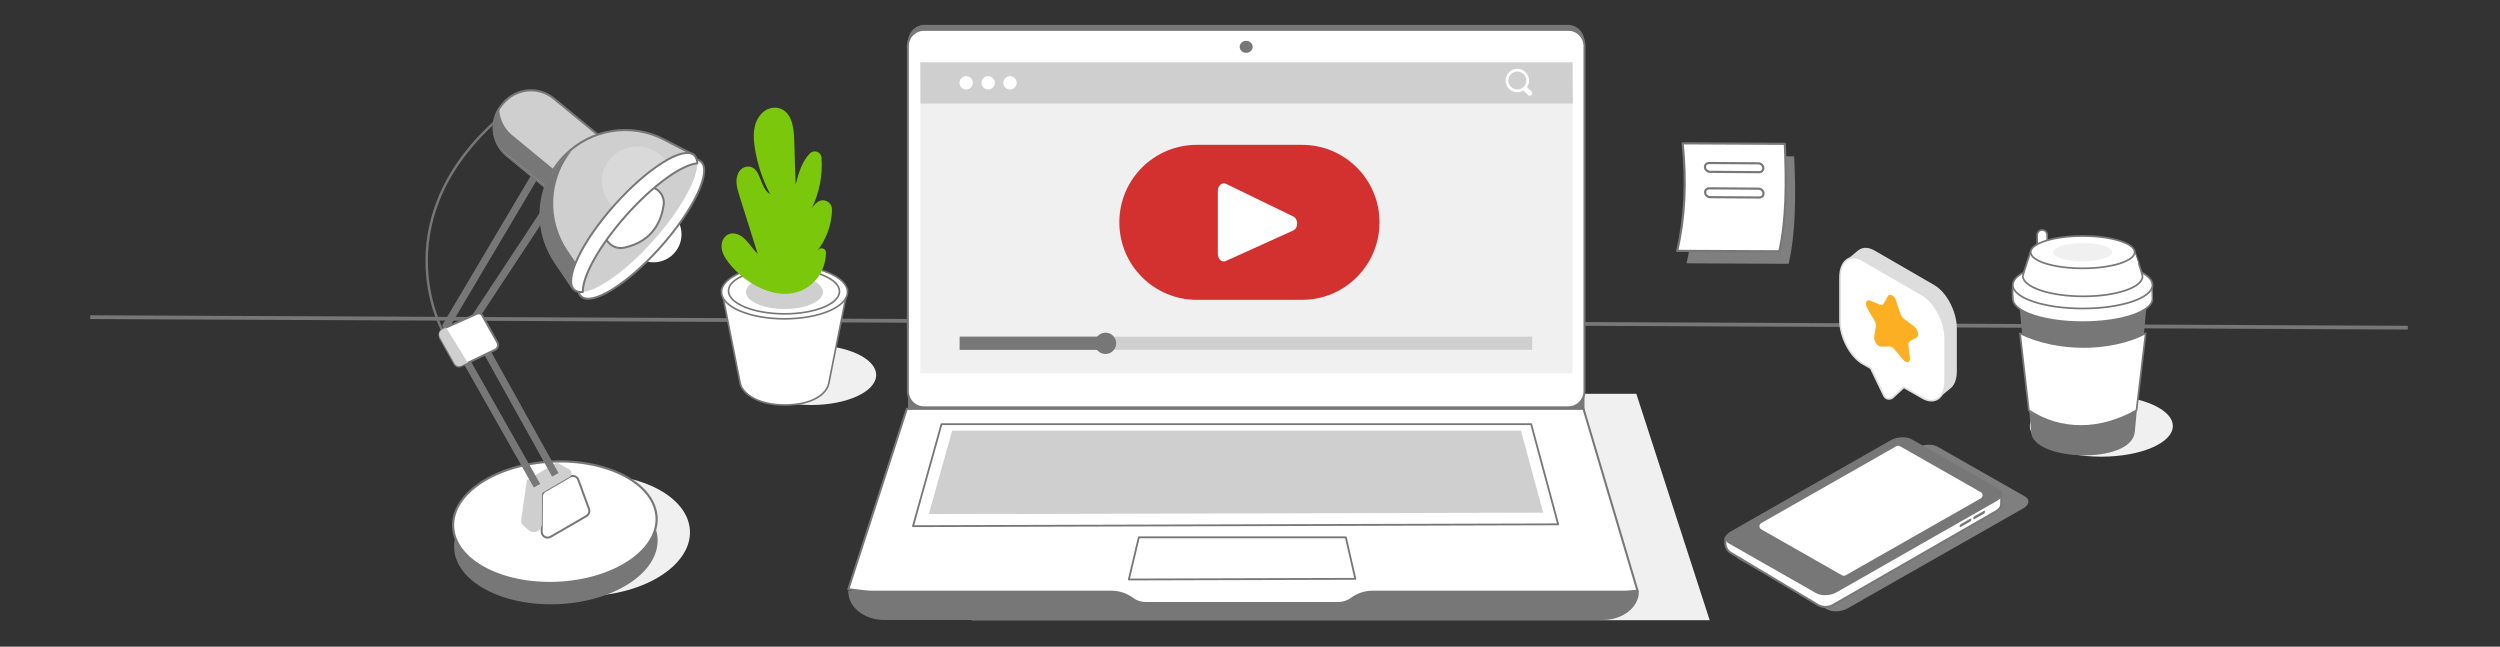 <?xml version="1.0" encoding="utf-8"?>
<!-- Generator: Adobe Illustrator 22.0.0, SVG Export Plug-In . SVG Version: 6.00 Build 0)  -->
<svg version="1.1" xmlns="http://www.w3.org/2000/svg" xmlns:xlink="http://www.w3.org/1999/xlink" x="0px" y="0px"
	 viewBox="0 0 1500 388" style="enable-background:new 0 0 1500 388;" xml:space="preserve">
<rect x="0" y="0" width="1500" height="388" fill="#333333" stroke="none"/>
<style type="text/css">
	.st0{opacity:0.4;fill:#F0F0F0;}
	.st1{fill:none;stroke:#777777;stroke-width:2.265;stroke-miterlimit:10;}
	.st2{fill:#FFFFFF;}
	.st3{fill:#FFFFFF;stroke:#777777;stroke-width:1.31;stroke-linecap:round;stroke-linejoin:round;stroke-miterlimit:10;}
	.st4{fill:#F0F0F0;}
	.st5{fill:#FFFFFF;stroke:#777777;stroke-width:1;stroke-linecap:round;stroke-linejoin:round;stroke-miterlimit:10;}
	.st6{fill:#CFCFCF;}
	.st7{fill:#7AC70C;}
	.st8{fill:#FFFFFF;stroke:#777777;stroke-width:1.042;stroke-linecap:round;stroke-linejoin:round;stroke-miterlimit:10;}
	.st9{fill:#777777;stroke:#777777;stroke-width:1.042;stroke-linecap:round;stroke-linejoin:round;stroke-miterlimit:10;}
	.st10{fill:#EFEBE2;}
	.st11{fill:none;stroke:#FFFFFF;stroke-width:3.629;stroke-miterlimit:10;}
	.st12{fill:#777777;}
	.st13{fill:none;stroke:#777777;stroke-width:1.471;stroke-miterlimit:10;}
	.st14{fill:#FFFFFF;stroke:#777777;stroke-width:1.216;stroke-linecap:round;stroke-linejoin:round;stroke-miterlimit:10;}
	.st15{fill:none;stroke:#777777;stroke-width:4.414;stroke-miterlimit:10;}
	.st16{fill:#CFCFCF;stroke:#777777;stroke-width:1.271;stroke-linecap:round;stroke-linejoin:round;stroke-miterlimit:10;}
	.st17{opacity:0.66;fill:#DDDDDD;}
	.st18{fill:#FFFFFF;stroke:#777777;stroke-width:1.231;stroke-linecap:round;stroke-linejoin:round;stroke-miterlimit:10;}
	.st19{fill:#FFFFFF;stroke:#777777;stroke-width:1.113;stroke-linecap:round;stroke-linejoin:round;stroke-miterlimit:10;}
	.st20{fill:none;stroke:#FFFFFF;stroke-width:1.667;stroke-miterlimit:10;}
	.st21{fill:#D33030;}
	.st22{fill:#DDDDDD;}
	.st23{fill:#FFFFFF;stroke:#DDDDDD;stroke-miterlimit:10;}
	.st24{fill:#FCAF22;}
</style>
<g id="background">
</g>
<g id="image">
	<path class="st0" d="M1073.2,158.3l-61.3-0.3c4.6-19.5,5.7-41,3.3-64.5l61.3,0.3C1077.6,117.1,1077.5,139.4,1073.2,158.3z"/>
	<line class="st1" x1="1444.7" y1="196.6" x2="54.1" y2="190.3"/>
	<circle class="st2" cx="392.1" cy="140.6" r="16.8"/>
	<path class="st3" d="M1067.6,150.8l-61.3-0.3c4.6-19.5,5.7-41,3.3-64.5l61.3,0.3C1071.9,109.5,1071.9,131.8,1067.6,150.8z"/>
	<path class="st3" d="M1055.5,103.3l-29.5-0.2c-1.5,0-2.9-1.2-3-2.7l0,0c-0.2-1.5,1-2.6,2.5-2.6l29.5,0.2c1.5,0,2.9,1.2,3,2.7l0,0
		C1058.1,102.2,1057,103.3,1055.5,103.3z"/>
	<path class="st3" d="M1055.6,118.5l-29.5-0.2c-1.5,0-2.9-1.2-3-2.7l0,0c-0.2-1.5,1-2.6,2.5-2.6l29.5,0.2c1.5,0,2.9,1.2,3,2.7l0,0
		C1058.2,117.4,1057.1,118.5,1055.6,118.5z"/>
	<g>
		<ellipse class="st4" cx="486.7" cy="225" rx="39" ry="18"/>
		<g>
			<path class="st5" d="M432.9,173.6l11.2,56.3c1.1,5.8,10.1,13.1,26.6,13.1c16.5,0,25.3-6.4,26.6-13.1l11.2-56.3H432.9z"/>
			<g>
				<ellipse class="st5" cx="470.7" cy="175.2" rx="37.8" ry="16.1"/>
			</g>
			<g>
				
					<ellipse transform="matrix(5.929973e-03 -1 1 5.929973e-03 292.902 643.966)" class="st5" cx="470.3" cy="174.7" rx="13.6" ry="33.3"/>
			</g>
			<g>
				<ellipse class="st6" cx="470.7" cy="175.2" rx="23.1" ry="10.2"/>
			</g>
			<g>
				<path class="st7" d="M437,157.4L437,157.4c-2.4-3.2-4.5-6.8-4-10.9c0.2-1.8,1-3.6,2.4-4.8c3.7-3.3,8.7-1.2,11.8,2
					c2.7,2.7,4.6,6,7.4,8.5c-3.7-11.6-7.4-23.3-11-34.9c-1.4-4.5-2.8-9.2-0.5-13.7c1.3-2.5,4-4,6.7-3.6c7,1.1,6,13,12.3,16.5
					c-4.6-8.7-7.7-18.1-9.2-27.7c-1.1-7-1.3-14.6,3.7-20.3c2.8-3.2,7.1-4.7,11.1-3.5c7.2,2.2,8.6,11.1,8.8,18.5
					c0.3,9.1,0.6,18.2,0.9,27.3c1.6-6.7,3.9-14.2,8.6-18.8c2.4-2.4,6.6-0.9,6.9,2.5c0.8,10.6-1.3,21.4-6,30.8c0.9-1.5,2-2.9,3.4-3.9
					c3.6-2.9,9-0.3,8.9,4.4c-0.2,10.4-4.5,20.7-11.9,28.1l3.6-4c1.7-1.9,4.8-0.7,4.7,1.8c-0.1,7-3.1,13.9-8.4,18.6
					C471.2,184.1,447.9,171.7,437,157.4z"/>
			</g>
		</g>
	</g>
	<g>
		<ellipse class="st4" cx="1260.8" cy="255.6" rx="42.9" ry="18.4"/>
		<path class="st8" d="M1225.3,149.2L1225.3,149.2c-1.7,0-3-1.4-3-3V141c0-1.7,1.4-3,3-3l0,0c1.7,0,3,1.4,3,3v5.1
			C1228.4,147.8,1227,149.2,1225.3,149.2z"/>
		<path class="st9" d="M1290.6,170.6c-0.4-5.1-81.4-5.1-81.7,0l2.8,7.4l7.5,80.8c-0.1,17.3,59.8,19.7,61.2,0l7.5-80.8L1290.6,170.6z
			"/>
		<path class="st10" d="M1213,201.2c22.9,8.1,45,10.8,73.7,0l-5.4,45.6c-21,7.4-42,8.6-63.1,0.6L1213,201.2z"/>
		<path class="st8" d="M1212,200c22.5,10.9,54.1,10.9,75.4,0l-5.5,46.2c-21.5,12.4-45.6,12.7-64.6,0L1212,200z"/>
		<path class="st8" d="M1291.5,179.2c0,7.8-18.7,14.1-41.9,14.1s-41.9-6.3-41.9-14.1c0-1.1-0.4-4.9,0-6.6c1.6-7.4,21.9-7.5,41.9-7.5
			c19.3,0,37,1.4,41.8,7.4C1291.4,172.5,1291.5,178,1291.5,179.2z"/>
		<ellipse class="st8" cx="1249.6" cy="171" rx="41.9" ry="14.1"/>
		<path class="st8" d="M1285.5,165.7c0.2,6.7-15.6,12.1-35.5,12.1c-19.8,0-36.1-5.4-36.3-12.1c0-0.9,5-15.7,5-15.7
			s13.3,3.6,30.5,3.6c16.6,0,27.2-8.4,31.5-3.2C1280.7,150.4,1285.5,164.6,1285.5,165.7z"/>
		<ellipse class="st8" cx="1249.6" cy="151.3" rx="31.2" ry="9.7"/>
		<ellipse class="st4" cx="1249.6" cy="151.3" rx="17.7" ry="5.5"/>
		<path class="st11" d="M1235.6,229.5c0,0,4.3,10.8,15.1,0c10.8-10.8,13.3,0,13.3,0"/>
	</g>
	<g>
		
			<ellipse transform="matrix(0.999 -4.585235e-02 4.585235e-02 0.999 -14.356 16.52)" class="st4" cx="352.9" cy="321.2" rx="61.1" ry="36.4"/>
		
			<ellipse transform="matrix(0.999 -4.585290e-02 4.585290e-02 0.999 -14.601 15.634)" class="st12" cx="333.5" cy="326.1" rx="61.1" ry="36.4"/>
		
			<ellipse transform="matrix(0.999 -4.585295e-02 4.585295e-02 0.999 -14.015 15.593)" class="st3" cx="332.9" cy="313.3" rx="61.1" ry="36.4"/>
		<g>
			<path class="st13" d="M265.2,197.7c0,0-37.5-68.3,39-130.9"/>
			<path class="st14" d="M347,287.9l6.4,17.5c0.6,1.6-0.1,3.4-1.5,4.2l-21.6,12.5c-2.3,1.4-5.3-0.4-5.3-3.1l0.2-21.3
				c0-1.2,0.7-2.4,1.8-3l15-8.7C343.8,285,346.3,285.8,347,287.9z"/>
			<path class="st6" d="M341.6,281.7l-7.5-4.2l-18,10.6l-3.4,23.7c-0.2,1.3,0.3,2.6,1.2,3.4l3.2,2.8c3.1,2.8,8,0.6,8-3.5l0.2-18.8
				l16.4-9.5C343.3,285.2,343.3,282.7,341.6,281.7z"/>
			<polyline class="st15" points="348.1,94.9 282.7,194.1 333.2,284.9 			"/>
			<polyline class="st15" points="328.3,93.2 267.8,195.3 322.2,291.4 			"/>
			<path class="st16" d="M304,93.3l34,28c9.2,7.6,22.8,6.2,30.4-2.9l0.8-0.9c7.6-9.2,6.2-22.8-2.9-30.4l-34-28
				c-9.2-7.6-22.8-6.2-30.4,2.9l-0.8,0.9C293.5,72,294.8,85.7,304,93.3z"/>
			<path class="st12" d="M372.5,105.3l-0.8,0.9c-7.6,9.2-21.2,10.5-30.4,2.9l-34-28c-5.2-4.3-7.9-10.5-7.8-16.8
				c-5.7,9-4,21.2,4.5,28.2l34,28c9.2,7.6,22.8,6.2,30.4-2.9l0.8-0.9c3.3-4,4.9-8.8,4.9-13.6C373.5,103.8,373,104.6,372.5,105.3z"/>
			
				<ellipse transform="matrix(0.664 -0.748 0.748 0.664 26.216 333.746)" class="st14" cx="384.7" cy="137.7" rx="54.1" ry="15.9"/>
			<path class="st16" d="M344,173.3l-11-16.3c-13.5-20.1-11-46.9,6.1-64l0,0c15.6-15.7,39.6-19.5,59.3-9.3l18.2,9.4L344,173.3z"/>
			<path class="st12" d="M339,93.9L339,93.9c1.3-1.3,2.7-2.6,4.2-3.7c-13.9,17.1-15.2,41.6-2.6,60.2l10.6,15.8l-7.3,8l-11-16.3
				C319.5,137.9,322,111.1,339,93.9z"/>
			
				<ellipse transform="matrix(0.664 -0.748 0.748 0.664 27.916 329.274)" class="st6" cx="380.5" cy="133.6" rx="54.1" ry="15.9"/>
			<path class="st14" d="M398.2,123c-1.3,9-6.2,21.9-23.7,25.6c-7.6,1.6-14-5.8-11.1-12.9c3.9-9.6,13-19.8,22.1-23.1
				C392.3,110.1,399.2,115.9,398.2,123z"/>
			<path class="st14" d="M368.7,123c19.9-22.3,41.3-35.7,47.8-29.9c1.2,1.1,1.8,2.8,1.9,4.9c-9.4,0.8-26.5,13.1-42.7,31.2
				c-16.1,18.2-26.3,36.6-26,46c-2.2,0.2-3.9-0.2-5.1-1.3C338,168.2,348.8,145.4,368.7,123z"/>
			<path class="st14" d="M286.2,188.2l-19.9,8.9c-2.4,1.1-3.3,3.9-2,6.2l8.5,15.1c0.8,1.4,2.5,1.9,3.9,1.2l20.3-9.7
				c1.7-0.8,2.3-2.9,1.4-4.5l-9.1-16.2C288.6,188.1,287.3,187.7,286.2,188.2z"/>
			<path class="st6" d="M267.6,196.5l-2.3,1.2c-1.7,0.9-2.4,3.1-1.4,4.7l8.8,15.7c0.8,1.5,2.6,2,4.2,1.3l3.8-1.8L267.6,196.5z"/>
			<path class="st17" d="M399.1,95.8c-3.3-4-8.9-7.2-14.5-7.8c-11.5-1.3-22,6.9-23.3,18.4c-0.8,6.6,1.6,12.8,5.9,17.2
				C377.4,112.6,385.4,104.2,399.1,95.8z"/>
		</g>
	</g>
	<polygon class="st4" points="1025.8,372.1 582.9,372.1 547.8,236.3 981.8,236.3 	"/>
	<path class="st12" d="M940.6,261.9l-385.7,0c-5.6,0-10.1-4.5-10.1-10.1l0-226.8c0-5.6,4.5-10.1,10.1-10.1l385.7,0
		c5.6,0,10.1,4.5,10.1,10.1l0,226.8C950.7,257.4,946.2,261.9,940.6,261.9z"/>
	<polygon class="st18" points="982.5,354.4 843.3,370.9 641.6,370.9 509,353.5 544.1,245.3 950.1,245.3 	"/>
	<path class="st14" d="M941,244.4l-386.6,0c-5.4,0-9.7-4.4-9.7-9.7l0-207.1c0-5.4,4.4-9.7,9.7-9.7l386.6,0c5.4,0,9.7,4.4,9.7,9.7
		l0,207.1C950.7,240,946.4,244.4,941,244.4z"/>
	<rect x="552.2" y="37.4" class="st4" width="391.3" height="186.6"/>
	<polygon class="st6" points="943.7,62.1 552.3,62.1 552.2,37.4 943.5,37.4 	"/>
	<ellipse class="st12" cx="747.7" cy="28.1" rx="3.9" ry="3.6"/>
	<polygon class="st19" points="934.9,314.6 547.8,315.7 564.9,254.5 918.7,254.5 	"/>
	<polygon class="st6" points="925.9,307.6 912.6,258.4 860.6,258.4 623.3,258.4 571.3,258.4 557.3,308.4 609.4,308.3 609.3,308.4 	
		"/>
	<polygon class="st19" points="813.2,347.3 677.3,347.7 683.3,322.4 807.5,322.4 	"/>
	<path class="st12" d="M823.6,354.4c-5,0-9.6,1.7-13.2,4.4c-2,1.5-4.7,2.4-7.7,2.4h-115c-3,0-5.7-0.9-7.7-2.4
		c-3.6-2.7-8.2-4.4-13.2-4.4H509l0,0.7c0,9.3,9.7,16.9,21.7,16.9l430.9,0c12,0,21.7-7.6,21.7-16.9v-0.7L823.6,354.4z"/>
	<g>
		<path class="st20" d="M916.6,48.3c0,3.5-2.8,6.2-6.2,6.2c-3.5,0-6.2-2.8-6.2-6.2c0-3.5,2.8-6.2,6.2-6.2
			C913.8,42.1,916.6,44.9,916.6,48.3z"/>
		<path class="st2" d="M919,56.9L919,56.9c-0.6,0.6-1.5,0.7-2.1,0.1l-2.8-2.5c-0.6-0.6-0.7-1.5-0.1-2.1l0,0c0.6-0.6,1.5-0.7,2.1-0.1
			l2.8,2.5C919.5,55.3,919.5,56.3,919,56.9z"/>
	</g>
	<path class="st2" d="M583.7,49.7c0,2.2-1.8,4-4,4s-4-1.8-4-4s1.8-4,4-4S583.7,47.5,583.7,49.7z"/>
	<path class="st2" d="M596.9,49.7c0,2.2-1.8,4-4,4c-2.2,0-4-1.8-4-4s1.8-4,4-4C595.1,45.8,596.9,47.5,596.9,49.7z"/>
	<path class="st2" d="M610,49.7c0,2.2-1.8,4-4,4s-4-1.8-4-4s1.8-4,4-4S610,47.5,610,49.7z"/>
	<path class="st21" d="M781.2,179.9h-63.1c-25.7,0-46.5-20.8-46.5-46.5v0c0-25.7,20.8-46.5,46.5-46.5h63.1
		c25.7,0,46.5,20.8,46.5,46.5v0C827.7,159.1,806.9,179.9,781.2,179.9z"/>
	<path class="st2" d="M730.7,152.4v-37.9c0-3.2,2.6-5.3,4.9-4.2l40.4,19.6c3.1,1.5,3.1,7-0.1,8.4l-40.4,18.3
		C733.2,157.7,730.7,155.6,730.7,152.4z"/>
	<rect x="575.8" y="202" class="st6" width="343.5" height="7.9"/>
	<rect x="575.8" y="202" class="st12" width="87.5" height="7.9"/>
	<circle class="st12" cx="663.3" cy="206" r="6.4"/>
	<g>
		<path class="st0" d="M1215,297.9l-52.5-29.9c-3.1-1.8-8.7-1.5-12.4,0.6l-9,5.1c0,0-0.1,0-0.1,0.1l-96.3,54.9c-3.7,2.1-4.1,5.2-1,7
			l52.5,29.9c3.1,1.8,8.7,1.5,12.4-0.6l9-5.1c0,0,0.1,0,0.1-0.1L1214,305C1217.7,302.9,1218.1,299.7,1215,297.9z"/>
		<path class="st14" d="M1194,297l-47.7-27.3c-3.1-1.8-8.6-1.5-12.3,0.6l-38.6,62.9l-0.1,18c-4.7-3.8-10.6-8.6-11.2-8.8
			c-1-0.4-48.9-19.7-48.9-19.7l0,3c0,2.5,1.3,4.9,3.5,6.1l51.8,31c2.9,1.8,6.6,1.8,9.5,0.1l97.6-56.1c2.1-1.2,3.1-2.7,3.1-4.2
			l0.1-5.8L1194,297z"/>
		<path class="st12" d="M1089.7,355.9l-52.5-29.9c-3.1-1.8-2.7-4.9,1-7l96.3-54.9c3.7-2.1,9.2-2.3,12.4-0.6l52.5,29.9
			c3.1,1.8,2.7,4.9-1,7l-96.3,54.9C1098.4,357.5,1092.8,357.7,1089.7,355.9z"/>
		<path class="st12" d="M1176.4,316.2l5.8-3.3c0.3-0.2,0.6-0.7,0.6-1.2l0,0c0-0.5-0.3-0.7-0.6-0.5l-5.8,3.3
			c-0.3,0.2-0.6,0.7-0.6,1.2l0,0C1175.7,316.2,1176,316.4,1176.4,316.2z"/>
		<path class="st12" d="M1184.6,311.5l5.8-3.3c0.3-0.2,0.6-0.7,0.6-1.2l0,0c0-0.5-0.3-0.7-0.6-0.5l-5.8,3.3
			c-0.3,0.2-0.6,0.7-0.6,1.2l0,0C1184,311.5,1184.3,311.7,1184.6,311.5z"/>
		<path class="st14" d="M1137.5,267.2l-81,46.1c-1.9,1.1-1.9,3.7-0.1,4.8l48.5,27.6c0.9,0.5,1.9,0.5,2.8,0l81-46.1
			c1.9-1.1,1.9-3.7,0.1-4.8l-48.5-27.6C1139.4,266.7,1138.3,266.7,1137.5,267.2z"/>
		<path class="st22" d="M1160.5,171l-35.8-20.7c-3.7-2.1-7-2.1-9.4-0.3l0,0l-0.1,0c-0.2,0.1-0.3,0.3-0.5,0.4l-7.1,5.9l3.5,5.1v24.9
			c0,10,6.1,21.7,13.6,26l35.6,20.5l3.7,5.4l5.8-4.8l0,0c2.7-1.8,4.3-5.5,4.3-10.7V197C1174.1,187,1168,175.3,1160.5,171z"/>
		<path class="st23" d="M1153.4,176.9l-35.8-20.7c-7.5-4.3-13.6,0.3-13.6,10.3v25.7c0,10,6.1,21.7,13.6,26l4.8,2.7l8,16.6
			c1,2,3.6,2.5,5.3,1l6.6-6.1l11.2,6.4c7.5,4.3,13.6-0.3,13.6-10.3v-25.7C1167,193,1160.9,181.3,1153.4,176.9z"/>
		<path class="st24" d="M1132.8,177.6l-2.6,4.6c-0.4,0.7-1.2,1-2.2,0.6l-5.9-2.4c-2.4-1-3.4,1.8-1.6,4.8l4.2,7.2
			c0.7,1.2,1,2.5,0.8,3.5l-1,6.1c-0.4,2.5,2.1,6,4.2,6l5.2-0.1c0.9,0,1.9,0.6,2.7,1.6l5.2,6.2c2.1,2.5,4.6,1.9,4.2-1.1l-1-7.3
			c-0.2-1.2,0.2-2.1,0.8-2.5l4.2-2.3c1.7-0.9,0.8-4.9-1.6-6.7l-5.9-4.4c-1-0.7-1.8-1.9-2.2-3.1l-2.6-7.6
			C1137,177.5,1133.9,175.8,1132.8,177.6z"/>
	</g>
</g>
</svg>
